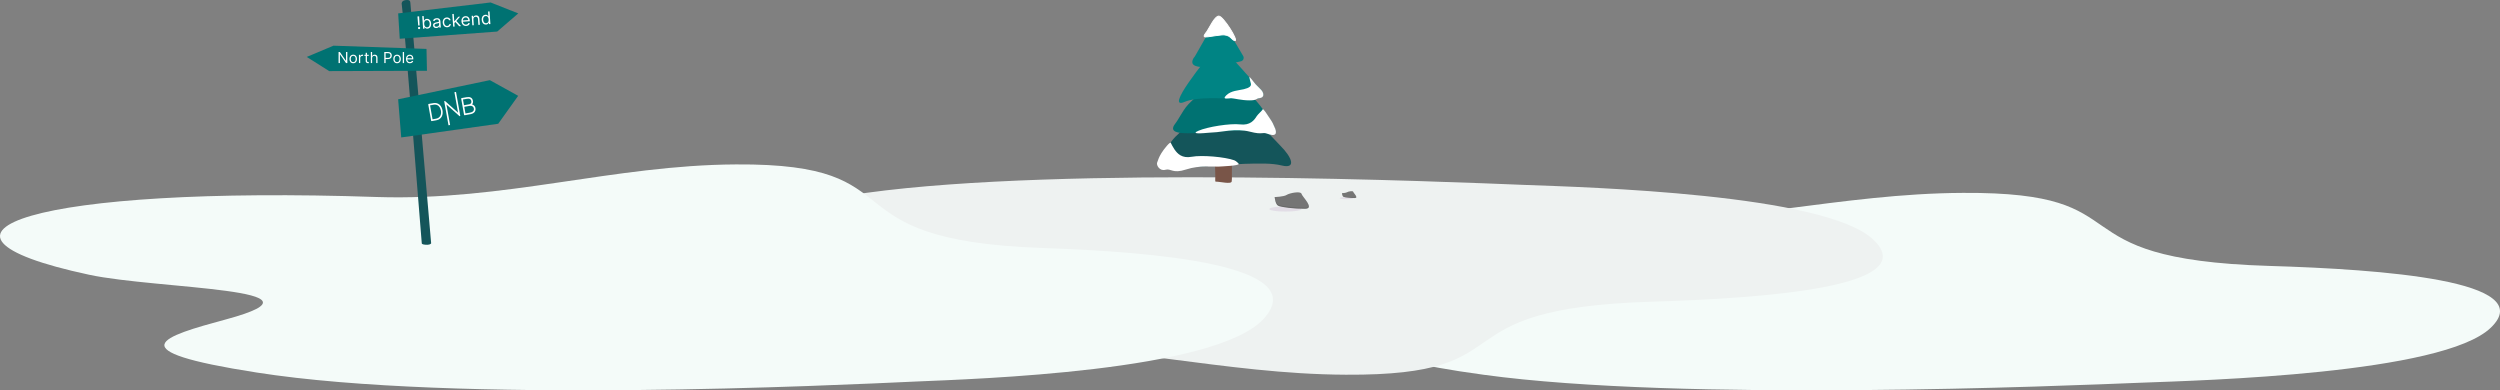 <svg width="2722" height="425" viewBox="0 0 2722 425" fill="none" xmlns="http://www.w3.org/2000/svg">
<rect x="0" y="0" width="2722" height="425" fill="#808080" stroke="none"/>
<path d="M2332.57 416.642C2247.22 420.019 1832.51 437.826 1615.42 408.045C1461.88 387.168 1512.44 373.966 1582.49 357.386C1706.8 327.912 1506.88 328.833 1433.12 315.017C1218.35 274.797 1376.06 229.972 1746.23 241.025C1884.93 245.016 2004.15 210.629 2137.28 210.015C2340.46 208.787 2229.13 282.166 2470.81 289.534C2593.27 293.219 2765.36 305.499 2712.02 356.772C2660.07 407.124 2397.51 414.186 2332.57 416.642Z" fill="#F4FBF9"/>
<path d="M1660.57 201.359C1575.22 197.981 1160.51 180.174 943.422 209.955C789.88 230.833 840.442 244.035 910.487 260.614C1034.8 290.088 834.875 289.167 761.119 302.983C546.346 343.203 704.063 388.028 1074.23 376.976C1212.93 372.984 1332.15 407.371 1465.28 407.985C1668.46 409.213 1557.13 335.835 1798.81 328.466C1921.27 324.782 2093.36 312.501 2040.02 261.228C1988.07 210.876 1725.51 203.815 1660.57 201.359Z" fill="#EEF2F1"/>
<path d="M996.571 415.437C911.218 419.301 496.515 439.676 279.422 405.6C125.88 381.713 176.442 366.607 246.487 347.637C370.805 313.913 170.875 314.967 97.12 299.159C-117.654 253.14 40.063 201.852 410.234 214.498C548.932 219.065 668.148 179.72 801.28 179.018C1004.46 177.612 893.127 261.571 1134.81 270.002C1257.27 274.218 1429.36 288.269 1376.02 346.935C1324.07 404.547 1061.51 412.626 996.571 415.437Z" fill="#F4FBF9"/>
<path opacity="0.1" d="M1466.09 216.933C1470.16 216.933 1473.45 216.407 1473.45 215.757C1473.45 215.108 1470.16 214.582 1466.09 214.582C1462.03 214.582 1458.73 215.108 1458.73 215.757C1458.73 216.407 1462.03 216.933 1466.09 216.933Z" fill="#6E2382"/>
<path d="M1461.15 210.294C1461.15 210.294 1465.35 210.171 1466.61 209.32C1467.88 208.468 1473.07 207.452 1473.38 208.817C1473.7 210.183 1479.69 215.609 1474.95 215.645C1470.21 215.681 1463.94 214.948 1462.68 214.221C1461.41 213.494 1461.15 210.294 1461.15 210.294Z" fill="#757575"/>
<path opacity="0.2" d="M1475.04 215.17C1470.3 215.206 1464.02 214.472 1462.76 213.745C1461.8 213.191 1461.42 211.205 1461.29 210.288C1461.2 210.292 1461.15 210.293 1461.15 210.293C1461.15 210.293 1461.41 213.493 1462.68 214.22C1463.94 214.947 1470.21 215.681 1474.95 215.645C1476.32 215.635 1476.79 215.174 1476.77 214.493C1476.58 214.905 1476.06 215.162 1475.04 215.17Z" fill="#333333"/>
<path opacity="0.1" d="M1399.67 230.391C1409.38 230.391 1417.24 229.134 1417.24 227.584C1417.24 226.034 1409.38 224.777 1399.67 224.777C1389.97 224.777 1382.1 226.034 1382.1 227.584C1382.1 229.134 1389.97 230.391 1399.67 230.391Z" fill="#6E2382"/>
<path d="M1387.87 214.54C1387.87 214.54 1397.89 214.248 1400.91 212.216C1403.94 210.183 1416.33 207.756 1417.08 211.016C1417.83 214.276 1432.15 227.23 1420.83 227.316C1409.51 227.402 1394.54 225.65 1391.52 223.915C1388.51 222.179 1387.87 214.54 1387.87 214.54Z" fill="#757575"/>
<path opacity="0.2" d="M1421.03 226.182C1409.71 226.268 1394.74 224.516 1391.72 222.78C1389.43 221.459 1388.51 216.716 1388.2 214.528C1387.99 214.537 1387.87 214.54 1387.87 214.54C1387.87 214.54 1388.51 222.18 1391.52 223.915C1394.54 225.651 1409.51 227.403 1420.83 227.316C1424.1 227.291 1425.22 226.193 1425.16 224.567C1424.71 225.549 1423.46 226.163 1421.03 226.182Z" fill="#333333"/>
<path d="M1336.73 158.903H1327.47C1325.34 158.903 1323.58 160.563 1323.49 162.69C1323.21 168.987 1322.74 181.446 1323.1 186.801C1323.6 194.118 1322.52 197.777 1323.71 197.777C1328.86 197.777 1340.59 200.896 1341.08 197.537C1341.58 194.177 1341.1 190.367 1341.29 181.999C1341.53 170.895 1340.71 164.611 1340.08 161.484C1339.76 159.897 1338.34 158.903 1336.73 158.903Z" fill="#795548"/>
<path d="M1329.29 107.32C1327.8 106.423 1325.95 106.604 1324.66 107.766C1316.11 115.461 1284.67 143.797 1279.71 148.957C1273.96 154.939 1270.95 161.067 1269.4 163.317C1267.84 165.566 1265 170.583 1262.62 173.822C1250.85 189.843 1307.75 179.78 1355.41 178.381C1370.57 177.936 1384.8 177.511 1395.58 180.19C1411.31 184.096 1407.35 171.919 1393.85 158.408C1388.17 152.718 1383.56 147.047 1376.25 140.704C1358.74 125.507 1336.63 111.747 1329.29 107.32Z" fill="#14555A"/>
<path d="M1330.56 21.895C1329.01 19.259 1325.19 19.267 1323.66 21.914C1317.34 32.819 1304.34 55.299 1302.52 58.732C1300.1 63.292 1300.23 61.857 1299.13 64.061C1291.05 80.178 1335.77 70.484 1351.16 66.735C1353.72 66.11 1354.89 63.204 1353.55 60.928L1330.56 21.895Z" fill="#008484"/>
<path d="M1335.04 79.427C1333.52 78.217 1331.37 78.303 1329.95 79.621C1322.13 86.835 1298.1 109.048 1294.16 113.234C1289.45 118.246 1286.82 123.51 1285.51 125.422C1284.2 127.335 1281.88 131.738 1279.77 134.373C1261.24 157.58 1347.27 134.162 1380.72 145.948C1392.48 150.094 1390.13 139.188 1380.6 126.68C1376.58 121.412 1373.38 116.208 1368.16 110.293C1356.24 96.783 1341.06 84.236 1335.04 79.427Z" fill="#007272"/>
<path d="M1324.18 50.912C1325.72 49.054 1328.5 49.009 1330.13 50.796C1338.99 60.528 1364.28 88.327 1367.6 92.291C1371.64 96.358 1371.27 95.496 1373.12 97.835C1389.46 118.421 1317.01 99.404 1289.68 110.978C1267.55 120.351 1312.12 65.459 1324.18 50.912Z" fill="#008484"/>
<path d="M1314.09 34.231C1316.82 30.348 1322.27 17.895 1326.93 17.493C1331.58 17.091 1349.02 44.866 1344.58 44.274C1340.57 43.738 1340.09 36.909 1329.5 38.114C1318.9 39.319 1316.01 40.257 1312.48 40.257C1308.95 40.257 1312.98 35.802 1314.09 34.231Z" fill="white" stroke="white"/>
<path d="M1367.31 91.895C1364.99 89.417 1360.3 82.475 1360.3 84.272C1360.3 85.225 1361.6 89.084 1361.99 91.18C1362.47 93.8 1360.3 95.706 1354.25 97.135C1348.21 98.565 1340.47 98.565 1335.15 103.805C1329.83 109.046 1338.05 106.902 1340.47 106.902C1342.89 106.902 1351.59 109.284 1360.3 109.284C1369 109.284 1367.07 107.378 1371.18 106.902C1377.42 106.178 1375.53 101.185 1374.32 99.279C1373.23 97.553 1370.21 94.991 1367.31 91.895Z" fill="white"/>
<path d="M1382.79 129.219C1380.05 125.259 1375.26 117.394 1374.79 119.145C1374.55 120.073 1369.48 124.563 1368.32 126.458C1365.59 130.898 1361.14 136.764 1350.32 135.455C1339.51 134.145 1314.73 138.03 1304.77 142.411C1302.79 143.28 1301.89 143.9 1301.77 144.33C1301.2 146.388 1318.64 144.09 1322.22 144.09C1328.03 144.09 1345.7 139.448 1360.74 143.339C1375.78 147.229 1373.48 143.211 1380.37 145.769C1392 150.086 1389.28 141.924 1388.12 139.293C1386.43 135.455 1385.94 133.776 1382.79 129.219Z" fill="white"/>
<path d="M1264.57 166.68C1267.06 162.539 1274.17 153.789 1274.74 155.505C1275.05 156.415 1277.65 161.12 1278.94 162.933C1281.98 167.179 1286.84 172.732 1297.63 170.684C1308.42 168.636 1333.59 170.819 1343.89 174.511C1345.94 175.244 1348.6 178.012 1348.75 178.433C1349.45 180.449 1330.82 181.135 1327.22 181.379C1321.38 181.777 1306.28 179.617 1291.4 184.531C1276.53 189.446 1275.15 183.085 1268.87 184.854C1262.6 186.623 1258.87 179.811 1259.86 177.103C1261.32 173.155 1261.7 171.446 1264.57 166.68Z" fill="white"/>
<path d="M459.222 264.917C459.222 264.917 439.729 18.927 437.342 4.082C437.342 4.082 436.96 0.759 441.484 0.141C446.378 -0.528 446.665 1.306 446.82 3.18C446.999 5.319 469.44 264.917 469.44 264.917C469.44 264.917 468.652 266.518 465.214 266.518C461.777 266.518 459.306 266.052 459.222 264.917Z" fill="#14555A"/>
<path d="M433.521 14.6L534.16 2.684L564.289 14.6L541.358 34.36L435.228 42.213L433.521 14.6Z" fill="#007272"/>
<path d="M464.374 53.258L363.09 49.742L334 61.983L358.447 77.426L464.876 77.081L464.374 53.258Z" fill="#007272"/>
<path d="M433.486 108.118L533.349 87.264L564.182 104.339L542.457 134.758L436.864 149.643L433.486 108.118Z" fill="#007272"/>
<path d="M456.339 17.797L456.895 27.687L455.338 27.796L454.513 17.924L456.339 17.797ZM456.394 31.716C456.063 31.739 455.771 31.64 455.517 31.419C455.263 31.199 455.125 30.923 455.102 30.592C455.078 30.261 455.177 29.968 455.398 29.715C455.618 29.461 455.894 29.322 456.225 29.299C456.557 29.276 456.849 29.375 457.103 29.595C457.357 29.816 457.495 30.092 457.518 30.423C457.534 30.642 457.492 30.848 457.393 31.039C457.298 31.23 457.163 31.388 456.987 31.512C456.816 31.632 456.618 31.7 456.394 31.716Z" fill="white"/>
<path d="M460.681 31.308L459.72 17.56L461.304 17.449L461.659 22.524L461.793 22.515C461.897 22.328 462.042 22.088 462.229 21.796C462.419 21.5 462.702 21.228 463.076 20.982C463.454 20.73 463.979 20.581 464.65 20.534C465.518 20.474 466.299 20.637 466.991 21.025C467.684 21.413 468.244 21.992 468.671 22.762C469.098 23.533 469.35 24.46 469.425 25.543C469.502 26.635 469.382 27.594 469.067 28.421C468.751 29.244 468.28 29.898 467.652 30.382C467.025 30.862 466.281 31.132 465.422 31.192C464.76 31.239 464.222 31.166 463.808 30.975C463.394 30.779 463.07 30.547 462.836 30.28C462.601 30.009 462.419 29.783 462.289 29.604L462.101 29.617L462.212 31.201L460.681 31.308ZM461.878 26.044C461.933 26.822 462.095 27.501 462.365 28.081C462.634 28.655 463 29.095 463.462 29.4C463.924 29.701 464.472 29.829 465.108 29.784C465.77 29.738 466.311 29.525 466.729 29.145C467.152 28.76 467.455 28.262 467.637 27.651C467.823 27.036 467.891 26.361 467.839 25.627C467.789 24.902 467.631 24.256 467.367 23.69C467.106 23.119 466.74 22.679 466.269 22.371C465.802 22.057 465.233 21.924 464.562 21.971C463.917 22.016 463.387 22.217 462.971 22.574C462.555 22.927 462.256 23.402 462.073 24C461.889 24.593 461.824 25.274 461.878 26.044Z" fill="white"/>
<path d="M475.258 30.532C474.605 30.577 474.003 30.496 473.454 30.287C472.904 30.073 472.455 29.743 472.109 29.295C471.763 28.842 471.566 28.28 471.519 27.609C471.478 27.018 471.561 26.531 471.768 26.148C471.975 25.76 472.265 25.448 472.64 25.21C473.015 24.973 473.433 24.786 473.896 24.65C474.363 24.51 474.833 24.391 475.308 24.295C475.929 24.171 476.433 24.075 476.819 24.007C477.21 23.935 477.491 23.841 477.663 23.726C477.839 23.61 477.918 23.424 477.901 23.169L477.897 23.116C477.85 22.453 477.633 21.951 477.245 21.61C476.861 21.268 476.305 21.122 475.575 21.173C474.819 21.226 474.238 21.433 473.831 21.795C473.425 22.156 473.147 22.53 472.999 22.919L471.458 22.487C471.683 21.841 472.007 21.328 472.43 20.948C472.857 20.563 473.332 20.282 473.855 20.107C474.382 19.926 474.905 19.817 475.424 19.781C475.755 19.758 476.138 19.771 476.574 19.822C477.013 19.868 477.443 19.997 477.862 20.211C478.286 20.424 478.65 20.765 478.952 21.234C479.255 21.703 479.435 22.347 479.492 23.166L479.967 29.959L478.383 30.07L478.285 28.674L478.205 28.68C478.113 28.911 477.951 29.163 477.718 29.435C477.485 29.708 477.167 29.948 476.763 30.157C476.36 30.365 475.858 30.49 475.258 30.532ZM475.401 29.091C476.027 29.048 476.547 28.888 476.959 28.611C477.376 28.335 477.68 27.994 477.872 27.59C478.069 27.185 478.152 26.767 478.122 26.338L478.021 24.888C477.959 24.973 477.817 25.057 477.593 25.14C477.374 25.219 477.118 25.293 476.826 25.363C476.538 25.428 476.257 25.488 475.982 25.543C475.711 25.593 475.492 25.636 475.323 25.67C474.915 25.753 474.536 25.867 474.187 26.013C473.841 26.154 473.567 26.351 473.365 26.603C473.166 26.851 473.081 27.176 473.109 27.579C473.148 28.129 473.38 28.531 473.807 28.785C474.238 29.033 474.77 29.136 475.401 29.091Z" fill="white"/>
<path d="M487.063 29.679C486.096 29.747 485.248 29.577 484.518 29.169C483.788 28.761 483.207 28.17 482.775 27.395C482.343 26.621 482.091 25.719 482.019 24.689C481.946 23.642 482.073 22.704 482.402 21.877C482.735 21.044 483.233 20.377 483.895 19.877C484.561 19.371 485.36 19.086 486.29 19.021C487.015 18.97 487.678 19.059 488.279 19.287C488.879 19.515 489.382 19.857 489.787 20.314C490.193 20.772 490.462 21.32 490.597 21.958L489.013 22.069C488.859 21.607 488.562 21.21 488.12 20.876C487.683 20.538 487.115 20.393 486.417 20.442C485.799 20.485 485.269 20.684 484.826 21.039C484.387 21.389 484.058 21.864 483.84 22.464C483.625 23.059 483.545 23.746 483.599 24.525C483.655 25.321 483.829 26.006 484.121 26.579C484.417 27.152 484.807 27.586 485.291 27.881C485.779 28.175 486.337 28.3 486.963 28.256C487.375 28.227 487.743 28.13 488.069 27.963C488.395 27.796 488.665 27.57 488.878 27.286C489.092 27.001 489.235 26.667 489.308 26.284L490.892 26.173C490.845 26.788 490.662 27.352 490.342 27.864C490.027 28.372 489.591 28.79 489.033 29.116C488.48 29.438 487.823 29.626 487.063 29.679Z" fill="white"/>
<path d="M494.632 25.156L494.468 23.198L494.79 23.176L498.98 18.269L500.94 18.131L496.474 23.328L496.34 23.337L494.632 25.156ZM493.418 29.019L492.457 15.271L494.041 15.16L495.002 28.908L493.418 29.019ZM499.97 28.561L495.585 23.741L496.636 22.561L501.984 28.42L499.97 28.561Z" fill="white"/>
<path d="M507.614 28.242C506.62 28.311 505.748 28.152 504.997 27.764C504.25 27.371 503.654 26.792 503.209 26.027C502.769 25.258 502.511 24.345 502.438 23.288C502.364 22.232 502.491 21.288 502.82 20.456C503.152 19.618 503.65 18.949 504.312 18.449C504.978 17.944 505.776 17.659 506.707 17.593C507.244 17.556 507.781 17.608 508.317 17.751C508.853 17.893 509.35 18.151 509.808 18.523C510.265 18.892 510.645 19.396 510.946 20.036C511.247 20.676 511.431 21.477 511.498 22.439L511.545 23.11L503.597 23.666L503.502 22.297L509.838 21.854C509.798 21.272 509.645 20.761 509.38 20.321C509.12 19.88 508.768 19.543 508.325 19.308C507.886 19.074 507.38 18.976 506.807 19.017C506.176 19.061 505.641 19.255 505.202 19.601C504.767 19.942 504.444 20.369 504.232 20.883C504.021 21.397 503.935 21.938 503.975 22.506L504.039 23.419C504.093 24.198 504.274 24.849 504.58 25.371C504.891 25.889 505.297 26.272 505.8 26.52C506.303 26.764 506.874 26.864 507.514 26.819C507.931 26.79 508.302 26.705 508.63 26.566C508.962 26.421 509.242 26.221 509.472 25.967C509.701 25.708 509.87 25.395 509.979 25.028L511.54 25.35C511.415 25.881 511.176 26.356 510.823 26.776C510.47 27.192 510.022 27.529 509.478 27.788C508.933 28.042 508.312 28.193 507.614 28.242Z" fill="white"/>
<path d="M515.429 21.247L515.862 27.449L514.278 27.56L513.557 17.249L515.088 17.142L515.2 18.753L515.334 18.744C515.54 18.203 515.877 17.757 516.347 17.405C516.817 17.048 517.441 16.843 518.22 16.788C518.918 16.739 519.539 16.84 520.082 17.09C520.626 17.335 521.063 17.736 521.394 18.293C521.725 18.846 521.921 19.561 521.983 20.438L522.441 26.989L520.857 27.1L520.406 20.656C520.349 19.846 520.095 19.23 519.643 18.807C519.19 18.38 518.597 18.192 517.863 18.243C517.357 18.279 516.913 18.42 516.53 18.667C516.151 18.914 515.863 19.256 515.664 19.692C515.465 20.129 515.387 20.647 515.429 21.247Z" fill="white"/>
<path d="M529.244 26.73C528.385 26.79 527.611 26.626 526.923 26.238C526.234 25.845 525.677 25.263 525.249 24.493C524.822 23.718 524.57 22.784 524.494 21.692C524.418 20.609 524.538 19.656 524.854 18.834C525.17 18.011 525.643 17.36 526.275 16.879C526.907 16.399 527.657 16.128 528.526 16.068C529.197 16.021 529.735 16.096 530.14 16.292C530.549 16.484 530.867 16.713 531.092 16.981C531.322 17.244 531.501 17.461 531.63 17.631L531.764 17.622L531.409 12.547L532.994 12.436L533.955 26.184L532.424 26.291L532.314 24.707L532.126 24.72C532.022 24.916 531.873 25.165 531.679 25.466C531.484 25.763 531.195 26.038 530.812 26.289C530.429 26.536 529.907 26.683 529.244 26.73ZM529.359 25.291C529.995 25.247 530.52 25.044 530.936 24.682C531.351 24.316 531.652 23.829 531.839 23.223C532.025 22.611 532.092 21.916 532.037 21.138C531.983 20.368 531.824 19.702 531.56 19.141C531.296 18.575 530.933 18.146 530.472 17.854C530.01 17.558 529.458 17.433 528.813 17.478C528.142 17.525 527.594 17.736 527.171 18.112C526.752 18.483 526.451 18.97 526.268 19.571C526.089 20.169 526.025 20.829 526.076 21.555C526.127 22.288 526.286 22.947 526.552 23.532C526.821 24.111 527.19 24.562 527.658 24.884C528.13 25.202 528.697 25.338 529.359 25.291Z" fill="white"/>
<path d="M378.184 56.633V68.691H376.771L370.2 59.224H370.082V68.691H368.622V56.633H370.035L376.629 66.124H376.747V56.633H378.184Z" fill="white"/>
<path d="M384.591 68.88C383.775 68.88 383.059 68.686 382.442 68.297C381.83 67.908 381.351 67.365 381.006 66.666C380.664 65.967 380.493 65.151 380.493 64.216C380.493 63.274 380.664 62.452 381.006 61.749C381.351 61.047 381.83 60.501 382.442 60.112C383.059 59.724 383.775 59.53 384.591 59.53C385.408 59.53 386.122 59.724 386.735 60.112C387.351 60.501 387.83 61.047 388.171 61.749C388.517 62.452 388.689 63.274 388.689 64.216C388.689 65.151 388.517 65.967 388.171 66.666C387.83 67.365 387.351 67.908 386.735 68.297C386.122 68.686 385.408 68.88 384.591 68.88ZM384.591 67.632C385.212 67.632 385.722 67.473 386.122 67.155C386.523 66.837 386.819 66.419 387.011 65.9C387.204 65.382 387.3 64.821 387.3 64.216C387.3 63.612 387.204 63.049 387.011 62.527C386.819 62.005 386.523 61.583 386.122 61.261C385.722 60.939 385.212 60.778 384.591 60.778C383.971 60.778 383.461 60.939 383.061 61.261C382.66 61.583 382.364 62.005 382.171 62.527C381.979 63.049 381.883 63.612 381.883 64.216C381.883 64.821 381.979 65.382 382.171 65.9C382.364 66.419 382.66 66.837 383.061 67.155C383.461 67.473 383.971 67.632 384.591 67.632Z" fill="white"/>
<path d="M390.811 68.691V59.647H392.153V61.013H392.247C392.412 60.566 392.711 60.203 393.142 59.924C393.574 59.645 394.061 59.506 394.603 59.506C394.705 59.506 394.832 59.508 394.985 59.512C395.138 59.516 395.254 59.522 395.333 59.53V60.943C395.286 60.931 395.178 60.913 395.009 60.89C394.844 60.862 394.669 60.849 394.485 60.849C394.045 60.849 393.653 60.941 393.307 61.125C392.966 61.306 392.695 61.557 392.495 61.879C392.298 62.197 392.2 62.56 392.2 62.968V68.691H390.811Z" fill="white"/>
<path d="M401.48 59.647V60.825H396.793V59.647H401.48ZM398.159 57.481H399.549V66.101C399.549 66.493 399.605 66.788 399.719 66.984C399.837 67.176 399.986 67.306 400.167 67.373C400.351 67.435 400.546 67.467 400.75 67.467C400.903 67.467 401.028 67.459 401.127 67.443C401.225 67.424 401.303 67.408 401.362 67.396L401.645 68.644C401.55 68.68 401.419 68.715 401.25 68.75C401.081 68.79 400.867 68.809 400.608 68.809C400.216 68.809 399.831 68.725 399.454 68.556C399.081 68.387 398.771 68.13 398.524 67.785C398.281 67.439 398.159 67.004 398.159 66.478V57.481Z" fill="white"/>
<path d="M405.154 63.251V68.691H403.764V56.633H405.154V61.06H405.272C405.484 60.593 405.802 60.222 406.226 59.948C406.653 59.669 407.223 59.53 407.933 59.53C408.549 59.53 409.089 59.653 409.552 59.901C410.015 60.144 410.375 60.519 410.63 61.025C410.889 61.528 411.018 62.167 411.018 62.945V68.691H409.629V63.039C409.629 62.321 409.442 61.765 409.069 61.373C408.7 60.976 408.188 60.778 407.533 60.778C407.077 60.778 406.669 60.874 406.308 61.066C405.951 61.259 405.668 61.539 405.46 61.908C405.256 62.277 405.154 62.725 405.154 63.251Z" fill="white"/>
<path d="M418.412 68.691V56.633H422.487C423.433 56.633 424.206 56.803 424.807 57.145C425.411 57.483 425.859 57.94 426.149 58.517C426.44 59.094 426.585 59.738 426.585 60.448C426.585 61.159 426.44 61.804 426.149 62.385C425.863 62.966 425.419 63.429 424.819 63.775C424.218 64.116 423.449 64.287 422.51 64.287H419.59V62.992H422.463C423.111 62.992 423.631 62.88 424.024 62.656C424.416 62.432 424.701 62.13 424.877 61.749C425.058 61.365 425.148 60.931 425.148 60.448C425.148 59.965 425.058 59.534 424.877 59.153C424.701 58.772 424.414 58.474 424.018 58.258C423.621 58.038 423.095 57.928 422.44 57.928H419.873V68.691H418.412Z" fill="white"/>
<path d="M432.326 68.88C431.509 68.88 430.793 68.686 430.177 68.297C429.564 67.908 429.085 67.365 428.74 66.666C428.398 65.967 428.228 65.151 428.228 64.216C428.228 63.274 428.398 62.452 428.74 61.749C429.085 61.047 429.564 60.501 430.177 60.112C430.793 59.724 431.509 59.53 432.326 59.53C433.142 59.53 433.857 59.724 434.469 60.112C435.085 60.501 435.564 61.047 435.906 61.749C436.251 62.452 436.424 63.274 436.424 64.216C436.424 65.151 436.251 65.967 435.906 66.666C435.564 67.365 435.085 67.908 434.469 68.297C433.857 68.686 433.142 68.88 432.326 68.88ZM432.326 67.632C432.946 67.632 433.456 67.473 433.857 67.155C434.257 66.837 434.553 66.419 434.746 65.9C434.938 65.382 435.034 64.821 435.034 64.216C435.034 63.612 434.938 63.049 434.746 62.527C434.553 62.005 434.257 61.583 433.857 61.261C433.456 60.939 432.946 60.778 432.326 60.778C431.706 60.778 431.195 60.939 430.795 61.261C430.394 61.583 430.098 62.005 429.906 62.527C429.713 63.049 429.617 63.612 429.617 64.216C429.617 64.821 429.713 65.382 429.906 65.9C430.098 66.419 430.394 66.837 430.795 67.155C431.195 67.473 431.706 67.632 432.326 67.632Z" fill="white"/>
<path d="M439.935 56.633V68.691H438.545V56.633H439.935Z" fill="white"/>
<path d="M446.272 68.88C445.4 68.88 444.648 68.688 444.016 68.303C443.388 67.914 442.904 67.373 442.562 66.678C442.225 65.979 442.056 65.166 442.056 64.24C442.056 63.314 442.225 62.497 442.562 61.791C442.904 61.08 443.379 60.527 443.987 60.13C444.599 59.73 445.314 59.53 446.13 59.53C446.601 59.53 447.066 59.608 447.526 59.765C447.985 59.922 448.403 60.177 448.78 60.531C449.157 60.88 449.457 61.343 449.681 61.92C449.905 62.497 450.016 63.208 450.016 64.052V64.641H443.045V63.439H448.603C448.603 62.929 448.501 62.474 448.297 62.073C448.097 61.673 447.81 61.357 447.437 61.125C447.068 60.894 446.633 60.778 446.13 60.778C445.577 60.778 445.098 60.915 444.694 61.19C444.293 61.461 443.985 61.814 443.769 62.25C443.553 62.686 443.445 63.153 443.445 63.651V64.452C443.445 65.135 443.563 65.714 443.799 66.189C444.038 66.66 444.37 67.019 444.794 67.266C445.218 67.51 445.71 67.632 446.272 67.632C446.637 67.632 446.966 67.581 447.261 67.478C447.559 67.373 447.816 67.216 448.032 67.007C448.248 66.796 448.415 66.532 448.533 66.218L449.875 66.595C449.734 67.051 449.496 67.451 449.163 67.796C448.829 68.138 448.417 68.405 447.926 68.597C447.435 68.786 446.884 68.88 446.272 68.88Z" fill="white"/>
<g clip-path="url(#clip0_4_184)">
<path d="M515.208 114.194C514.863 114 514.498 113.842 514.119 113.723L514.017 113.692L514.086 113.607C514.499 113.061 514.787 112.43 514.929 111.76C515.072 111.09 515.065 110.397 514.91 109.73C514.596 107.969 513.763 106.761 512.417 106.141C511.279 105.604 509.82 105.501 507.953 105.834L502.6 106.788C502.451 106.816 502.32 106.901 502.233 107.025C502.147 107.15 502.112 107.302 502.137 107.452L505.264 125.003C505.291 125.152 505.376 125.285 505.5 125.372C505.625 125.459 505.778 125.493 505.928 125.466L512.044 124.376C513.97 124.033 515.446 123.346 516.417 122.337C516.975 121.762 517.374 121.052 517.576 120.277C517.798 119.405 517.822 118.495 517.647 117.612C517.525 116.895 517.242 116.215 516.82 115.623C516.398 115.031 515.847 114.543 515.209 114.194L515.208 114.194ZM504.086 108.328L508.265 107.583C509.744 107.32 510.88 107.372 511.672 107.739C512.175 107.977 512.894 108.478 513.172 110.04C513.67 112.834 511.503 113.45 510.833 113.569L505.198 114.573L504.086 108.328ZM511.735 122.639L506.792 123.519L505.508 116.311L511.143 115.307C513.585 114.872 515.546 115.951 515.897 117.924C516.067 118.875 516.583 121.775 511.735 122.639Z" fill="white"/>
<path d="M478.559 113.942C477.602 113.124 476.456 112.557 475.225 112.295C474.105 112.072 472.952 112.064 471.829 112.27L466.746 113.176C466.596 113.206 466.463 113.293 466.377 113.419C466.29 113.546 466.257 113.701 466.285 113.852L469.41 131.391C469.437 131.541 469.522 131.674 469.646 131.76C469.771 131.847 469.924 131.881 470.074 131.854L475.157 130.949C476.284 130.76 477.364 130.354 478.336 129.753C479.404 129.089 480.285 128.165 480.897 127.067C482.3 124.54 482.075 121.709 481.813 120.242C481.591 118.998 480.833 115.898 478.559 113.942L478.559 113.942ZM479.351 126.204C478.875 127.012 478.222 127.701 477.443 128.222C476.663 128.743 475.776 129.081 474.848 129.211L470.95 129.906L468.243 114.714L472.141 114.02C473.057 113.818 474.007 113.828 474.919 114.047C475.831 114.266 476.681 114.69 477.405 115.286C479.294 116.912 479.918 119.732 480.064 120.553C480.284 121.786 480.489 124.16 479.351 126.204L479.351 126.204Z" fill="white"/>
<path d="M496.5 100.086L501.094 125.867C501.116 125.979 501.101 126.095 501.052 126.198C501.002 126.3 500.921 126.384 500.819 126.437C500.772 126.469 500.718 126.491 500.661 126.501C500.576 126.516 500.489 126.511 500.407 126.486C500.324 126.46 500.249 126.415 500.187 126.355L486.085 113.764L490.064 136.093L488.315 136.405L483.711 110.565C483.691 110.452 483.708 110.335 483.759 110.232C483.811 110.129 483.894 110.045 483.996 109.994C484.045 109.964 484.1 109.946 484.157 109.941C484.24 109.925 484.326 109.929 484.408 109.952C484.49 109.975 484.566 110.017 484.629 110.074L498.733 122.678L494.762 100.395L496.5 100.086Z" fill="white"/>
</g>
<defs>
<clipPath id="clip0_4_184">
<rect width="49.928" height="34.346" fill="white" transform="translate(464.842 105.668) rotate(-10)"/>
</clipPath>
</defs>
</svg>
